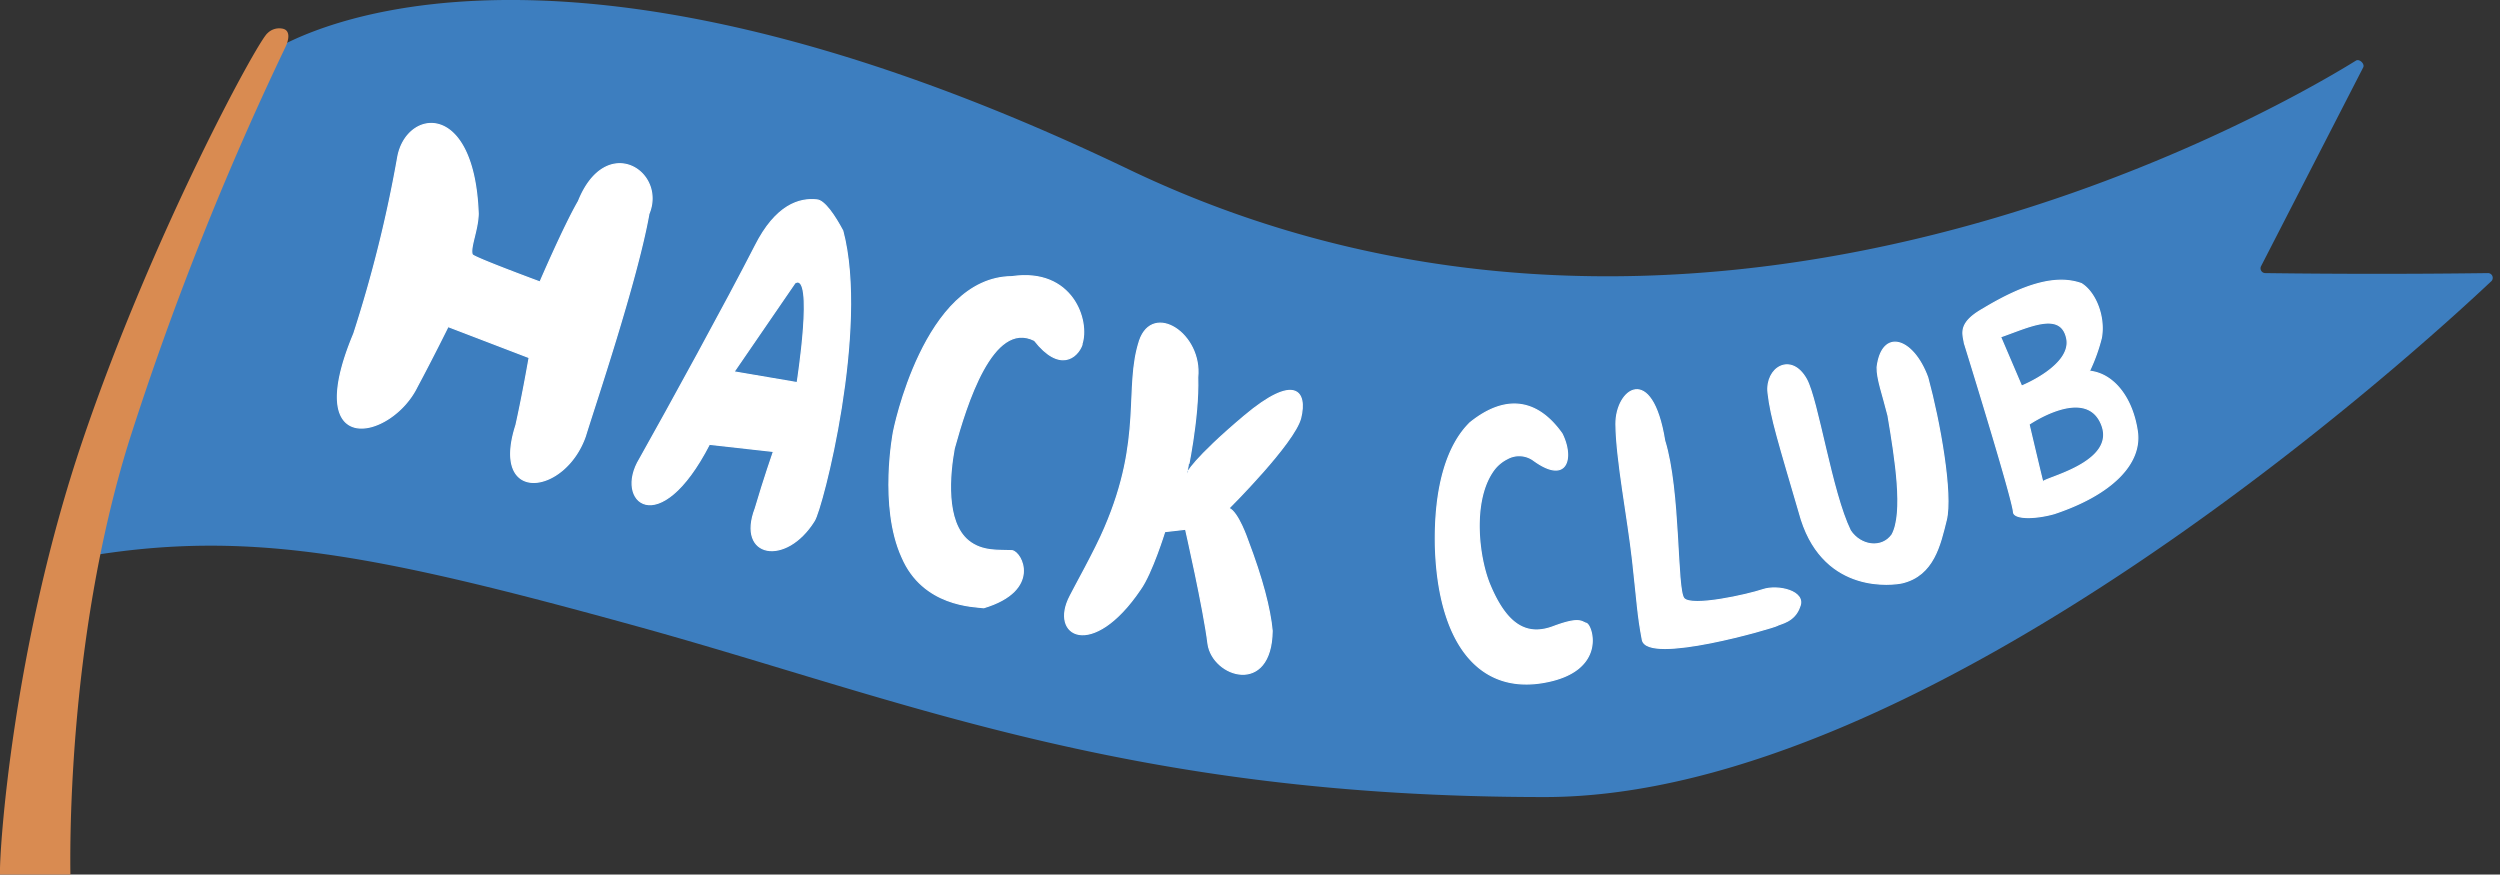 <svg xmlns="http://www.w3.org/2000/svg" id="Layer_1" data-name="Layer 1" viewBox="0 0 526 184"><rect x="0" y="0" width="526" height="184" fill="#333333" stroke="none"/><defs><style>.cls-1{fill:#3d7ebf}.cls-2{fill:#fff;stroke:#fff;stroke-miterlimit:10;stroke-width:.25px}.cls-3{fill:#d98b51}</style></defs><path d="M55.89,11.76a.83.83,0,0,1,.31-.38c3.63-2.47,56.35-35.65,181.23,24.23,118,56.56,236.9-9.63,258.27-22.86.71-.44,1.9.69,1.52,1.43L475.73,56a1,1,0,0,0,.87,1.46c5.59.08,25.07.3,46.88,0a1,1,0,0,1,.76,1.64C509.59,72.92,406.19,167.7,325,167.7c-87.57,0-135-20.46-191-35.93C78.86,116.54,52.32,111.43,18.58,117a1,1,0,0,1-1.14-1.26L30.5,69.9Z" class="cls-1"/><path d="M83.68,33.11a276.76,276.76,0,0,1-9.24,37.1C63.3,96.82,82.3,92.48,87.73,81.42,91,75.32,94.27,68.7,94.27,68.7l17.07,6.54S110,83,108.56,89.45c-5.36,16.68,10.27,14.67,14.59,2.35C125.08,85.46,134.05,59,136.52,45c3.73-8.95-9-17.12-14.81-2.66-3.08,5.33-8.09,17-8.09,17s-14.09-5.2-14.26-5.77c-.55-1.43,1.18-5.13,1.25-8.59C99.75,21,85.47,23,83.68,33.11Z" class="cls-2"/><path d="M158.88,51.76c4.35-8.65,9.33-10.1,13-9.7,1.6.13,3.78,3.38,5.44,6.51,5.45,20.59-4.31,58.45-6,61-5.94,9.59-16.36,7.78-12.41-2.59,1.85-6.3,3.84-12,3.84-12l-13.5-1.5c-10.61,20.6-20.14,12-14.65,3.07C140.48,86.1,153,63.27,158.88,51.76Zm-4.46,26.48,13.31,2.27s3.69-23.42-.46-21Z" class="cls-2"/><path d="M227.59,72.52c1.76-5-1.9-16.18-14.69-14.31C194.37,58.34,188,90.8,188,90.8s-3.08,15.72,1.78,26.43c4.42,10.33,15.13,10.37,17.21,10.63,12.16-3.66,8-11.76,5.92-12-2.65-.13-6.24.3-9.14-2.06-4.92-4-4-14-3-19.44,2.52-9.1,8.05-27.17,16.88-22.74,5.3,6.76,9,3.65,10,.92Z" class="cls-2"/><path d="M239.77,71.68c-3.26,9.95.83,20.43-7.32,39.36-1.94,4.63-6.7,13.11-7.27,14.32-4.51,8.54,4.65,13.58,14.74-1.35,2.45-3.42,5.14-12.16,5.14-12.16l4.39-.5s3.84,16.88,4.72,24.12c1,7,13.31,10.94,13.49-2.75-.44-4.7-2.08-11-5.16-19.11,0,0-2-5.9-3.95-6.67,0,0,13.79-13.72,15.11-19,1.37-5.58-1.14-9.45-11.92-.36s-12,12-12,12S252.26,88.09,252,79.4c.93-9.2-9.42-15.89-12.24-7.72Z" class="cls-2"/><path d="M309.24,89c-4.63,4.59-7.54,13.2-7.22,26.23.65,19.45,8.71,30.63,22.47,28.4s10.52-12.15,9.25-12.48c-1-.27-1.27-1.43-6.91.69s-9.89-.36-13.45-9c-2.35-5.84-3.62-17.19.62-23.53a8,8,0,0,1,3.11-2.78,5.16,5.16,0,0,1,5.58.34c7.1,5.15,8.49-.55,5.95-5.62-5-7.08-11.67-8.53-19.4-2.26Z" class="cls-2"/><path d="M340,89.26c-.07-7.38,7.56-13.07,10.24,3.44,3.31,10.66,2.46,31.29,4.05,33.2s13.41-.75,16.61-1.83,9.1.34,7.77,3.54c-1.08,3.27-4.13,3.58-4.77,4s-27.35,8.3-28.35,3-1.05-7.7-2.05-16.68S340.07,96.65,340,89.26Z" class="cls-2"/><path d="M372,82.65c-.58-5.33,4.87-8.6,8.07-2.86,2.44,4.44,5.27,23.73,9.24,31.85,2.18,3.28,6.66,3.87,8.78.86,2.49-4.56.69-15.94-.85-25.07-1.09-4.38-2.35-7.72-2.29-10.17,1-8.22,7.56-6.27,10.64,2.16,2.56,9.39,5.24,24.57,3.9,30-1.28,5.13-2.62,11.62-9.28,13.21-1.73.38-16.14,2.46-21.21-13.31C374.16,92.75,372.62,88,372,82.65Z" class="cls-2"/><path d="M417.23,65c8.86-5.35,15.51-7.19,20.7-5.32,3,1.87,5,7,4.19,11.42a37,37,0,0,1-2.53,7c5.25.53,9.1,5.78,10.1,12.64s-5.47,13.33-17.49,17.33c-4.06,1.14-8.36,1.13-8.55-.28-.13-2.76-10.34-35.6-10.34-35.6C413,70.21,411.91,68,417.23,65Zm3.67,5.85,4.44,10.39s10.76-4.32,9.49-10.1S426.79,68.84,420.9,70.88Zm6,18.41s3,12.76,2.92,12.18c-.07-.83,15.69-4,12.33-12.18S426.87,89.29,426.87,89.29Z" class="cls-2"/><path d="M56.27,7a3.47,3.47,0,0,1,3-1c2,.25,1.48,2.51.74,4A652.07,652.07,0,0,0,27.23,92.58c-13.45,43-12.42,88.92-12.42,91.42H0c-.2-4.5,2.6-47.75,17.41-91.42S54.31,8.48,56.27,7Z" class="cls-3"/></svg>